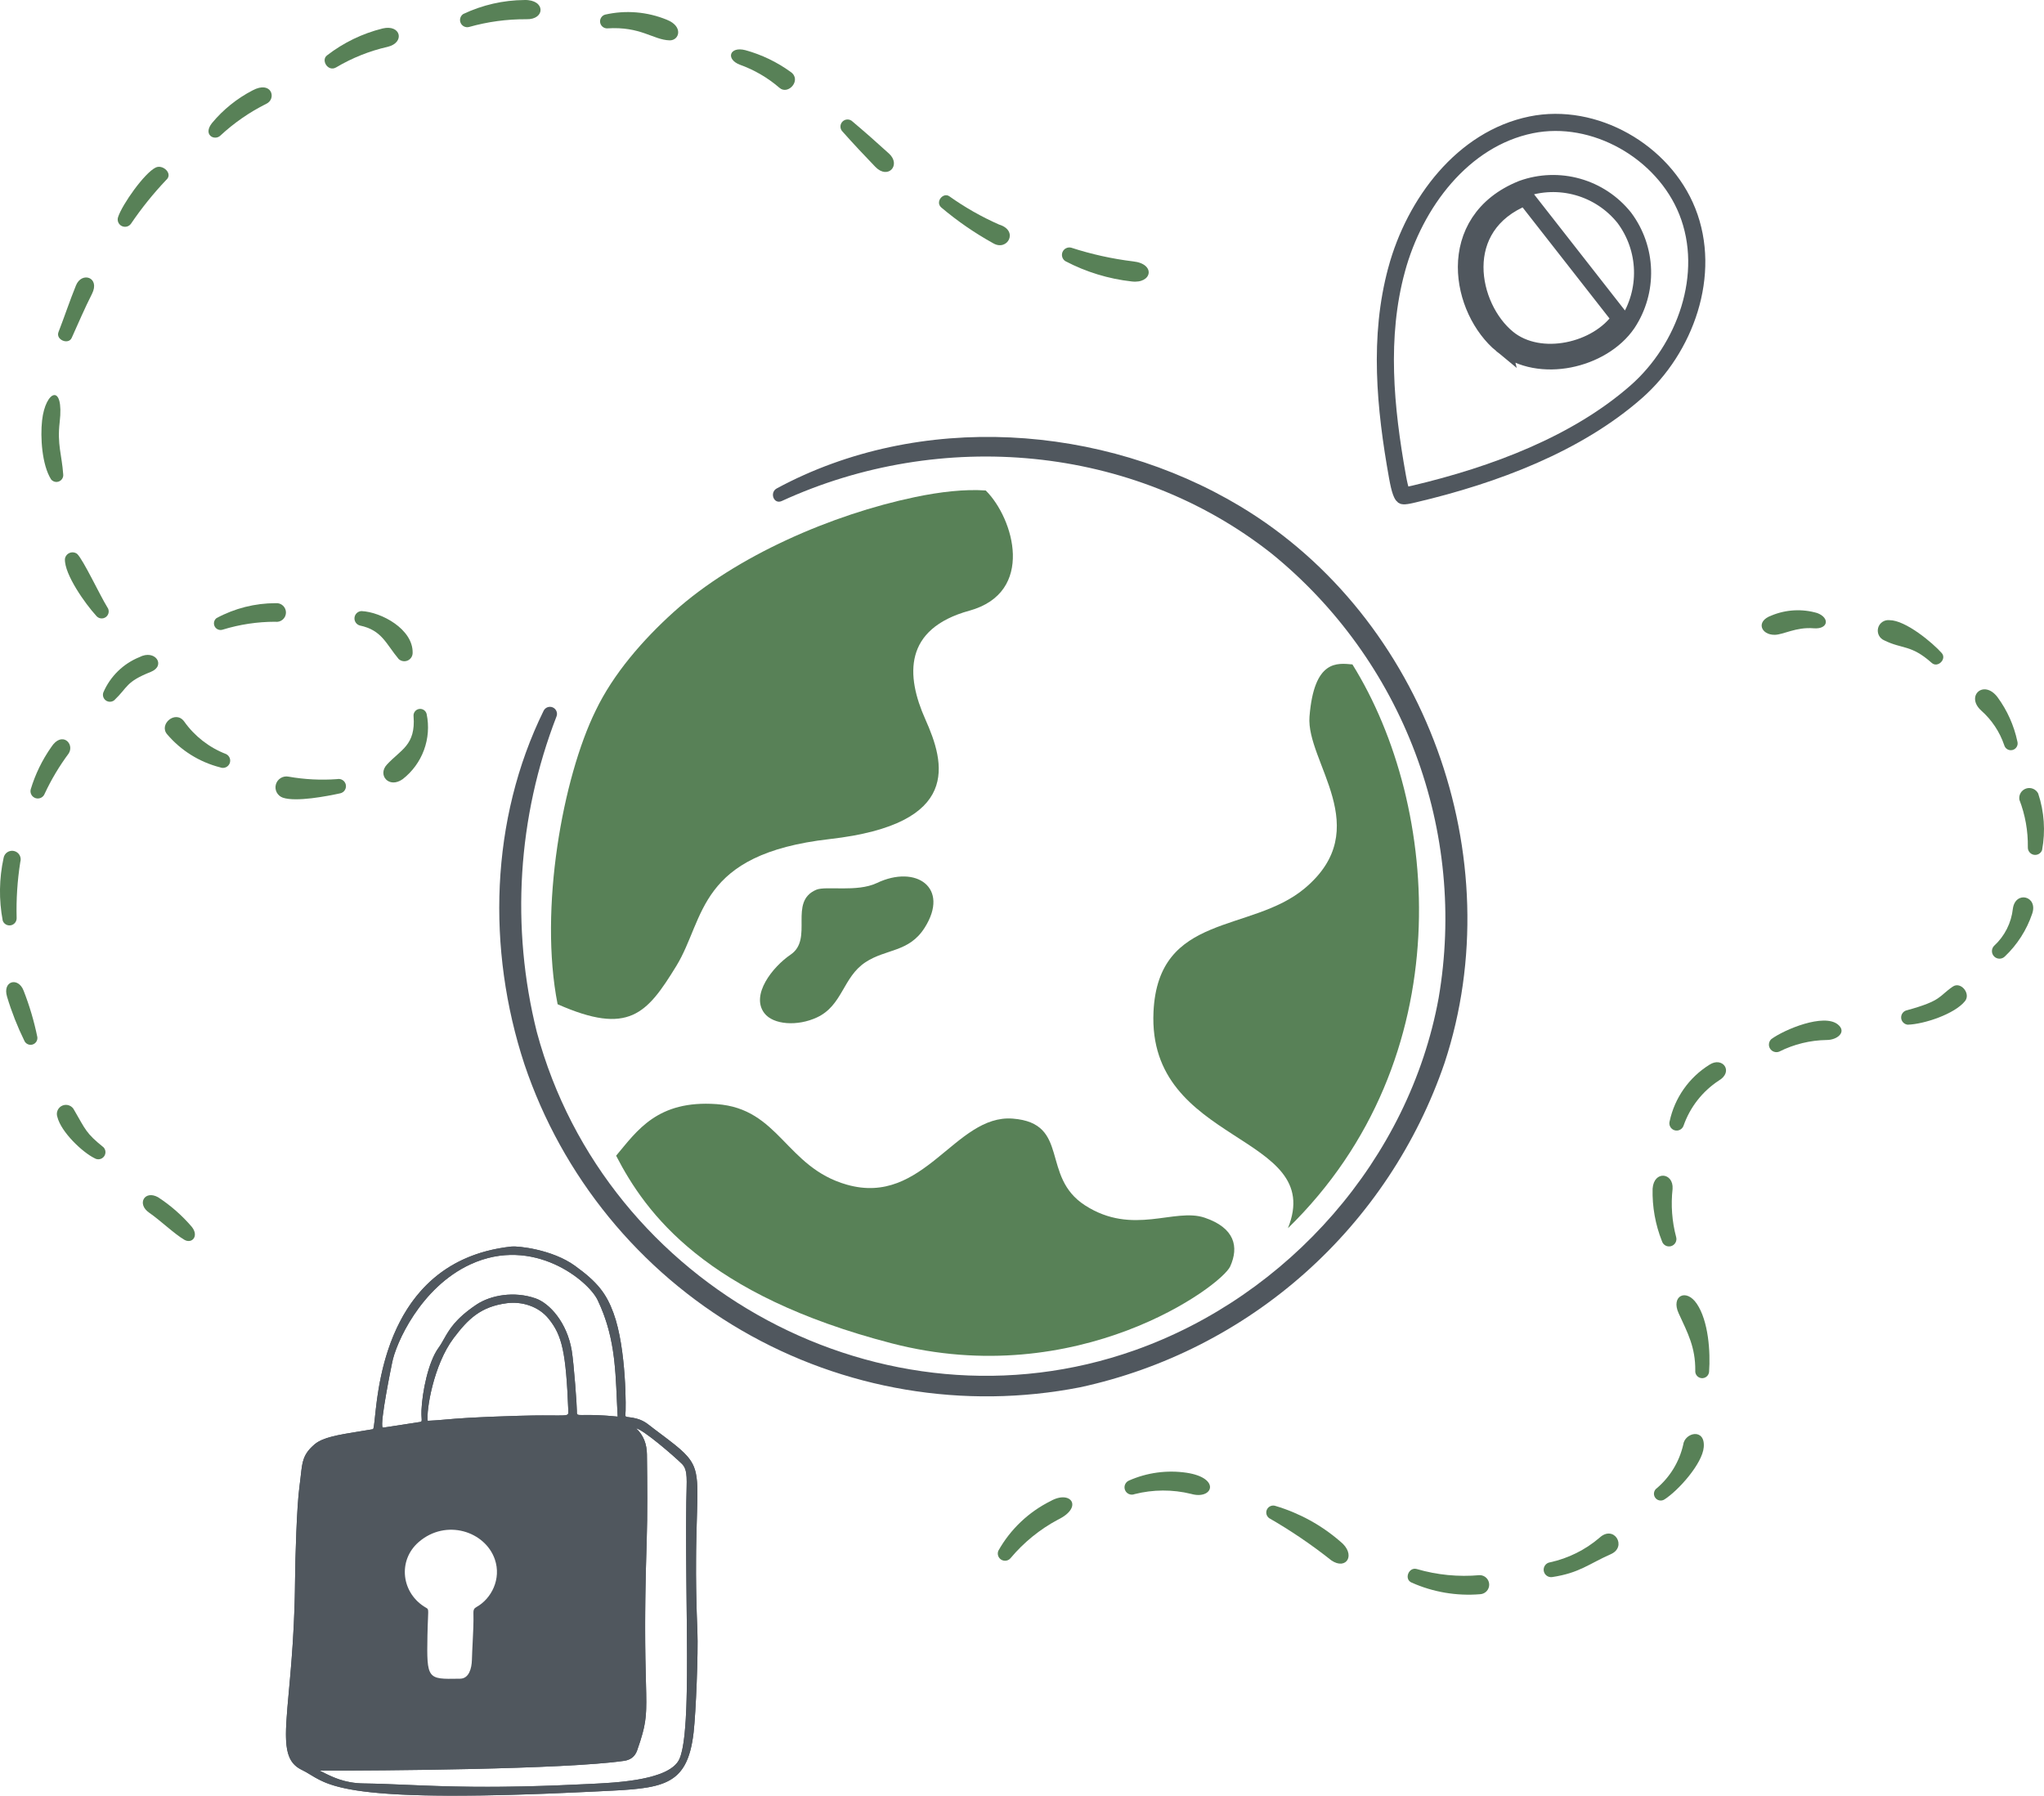 <?xml version="1.0" encoding="UTF-8"?>
<svg fill="none" viewBox="0 0 478 420" xmlns="http://www.w3.org/2000/svg">
<path d="m36.947 280.01c-3.145-1.718-5.031 1.594-2.05 3.639 2.561 1.76 5.862 4.942 8.199 6.317 1.761 1.042 3.504-0.819 1.761-3.017-2.29-2.68-4.954-5.017-7.909-6.939z" fill="#588157"/>
<path d="m22.176 270.93c0.347 0.197 0.752 0.262 1.143 0.185 0.391-0.077 0.741-0.291 0.987-0.604s0.372-0.704 0.355-1.102-0.177-0.776-0.449-1.066c-4.133-3.323-4.189-4.107-6.875-8.722-0.235-0.489-0.648-0.871-1.155-1.065-0.507-0.194-1.069-0.187-1.571 0.019-0.502 0.207-0.906 0.598-1.129 1.094-0.223 0.495-0.247 1.056-0.069 1.569 0.865 3.511 5.831 8.271 8.765 9.692z" fill="#588157"/>
<path d="m1.654 233.14c1.066 3.542 2.422 6.99 4.053 10.311 0.161 0.348 0.443 0.625 0.793 0.782s0.745 0.183 1.112 0.072c0.367-0.111 0.682-0.35 0.887-0.674 0.205-0.325 0.285-0.712 0.227-1.091-0.755-3.689-1.824-7.307-3.197-10.814-1.248-3.309-5.021-2.336-3.874 1.414z" fill="#588157"/>
<path d="m3.892 214.78c-0.119-4.406 0.166-8.814 0.853-13.168 0.084-0.264 0.113-0.543 0.084-0.819s-0.114-0.543-0.251-0.784c-0.137-0.242-0.322-0.452-0.545-0.619-0.222-0.166-0.476-0.284-0.747-0.348-0.27-0.063-0.551-0.07-0.824-0.019-0.273 0.05-0.533 0.156-0.763 0.311-0.23 0.156-0.425 0.357-0.574 0.591-0.148 0.235-0.247 0.498-0.289 0.772-1.045 4.811-1.114 9.783-0.201 14.621 0.128 0.374 0.385 0.691 0.725 0.894 0.34 0.202 0.74 0.278 1.131 0.214 0.39-0.065 0.745-0.266 1.001-0.567 0.256-0.301 0.398-0.683 0.399-1.079z" fill="#588157"/>
<path d="m11.983 174.74c-2.119 3.019-3.74 6.357-4.803 9.889-0.107 0.425-0.047 0.875 0.169 1.258 0.215 0.382 0.569 0.667 0.989 0.796 0.419 0.129 0.873 0.092 1.266-0.103s0.696-0.533 0.847-0.945c1.546-3.314 3.425-6.462 5.607-9.396 1.462-2.281-1.585-5.362-4.075-1.499z" fill="#588157"/>
<path d="m26.734 163.77c3.228-3.081 2.629-4.276 8.518-6.614 3.643-1.459 1.059-5.402-2.659-3.456-3.782 1.534-6.808 4.496-8.422 8.244-0.122 0.335-0.131 0.702-0.025 1.043s0.321 0.638 0.612 0.845 0.642 0.314 0.999 0.302c0.357-0.011 0.701-0.139 0.978-0.364z" fill="#588157"/>
<path d="m52.104 147.26c3.964-1.215 8.087-1.835 12.234-1.839 0.307 0.049 0.622 0.032 0.922-0.05s0.58-0.228 0.82-0.426c0.24-0.199 0.434-0.446 0.571-0.726s0.212-0.585 0.221-0.896c0.009-0.312-0.048-0.621-0.168-0.908-0.12-0.288-0.3-0.546-0.527-0.758-0.228-0.213-0.498-0.374-0.793-0.474-0.295-0.1-0.608-0.135-0.918-0.105-4.831-2e-3 -9.586 1.2-13.836 3.496-0.291 0.226-0.491 0.549-0.566 0.91s-0.018 0.737 0.159 1.06c0.177 0.323 0.464 0.573 0.809 0.704 0.345 0.131 0.725 0.135 1.072 0.012z" fill="#588157"/>
<path d="m84.154 146.3c5.185 1.092 6.09 4.276 9.072 7.837 0.277 0.256 0.623 0.427 0.995 0.49 0.372 0.064 0.755 0.018 1.101-0.132 0.347-0.149 0.642-0.397 0.851-0.711 0.208-0.315 0.321-0.683 0.324-1.061 0.141-5.548-7.295-9.581-11.962-9.795-0.409 0.018-0.798 0.181-1.098 0.46-0.299 0.28-0.489 0.657-0.535 1.064-0.046 0.406 0.055 0.816 0.285 1.155s0.573 0.585 0.968 0.693z" fill="#588157"/>
<path d="m90.478 178.83c-2.264 2.454 0.488 5.671 3.678 3.415 2.268-1.759 3.997-4.119 4.99-6.811 0.993-2.692 1.212-5.609 0.63-8.419-0.087-0.389-0.32-0.729-0.65-0.951s-0.734-0.309-1.127-0.242c-0.393 0.066-0.745 0.281-0.984 0.599-0.239 0.318-0.347 0.716-0.301 1.112 0.521 6.772-2.971 7.761-6.236 11.297z" fill="#588157"/>
<path d="m66.144 186.57c3.114 1.049 10.334-0.35 13.424-1.021 0.441-0.097 0.825-0.364 1.069-0.744 0.243-0.379 0.326-0.84 0.23-1.281-0.096-0.44-0.364-0.824-0.744-1.068-0.38-0.243-0.841-0.326-1.281-0.229-3.794 0.278-7.607 0.084-11.353-0.576-0.636-0.129-1.297-0.012-1.849 0.328s-0.955 0.877-1.126 1.503c-0.171 0.625-0.097 1.293 0.206 1.866 0.303 0.573 0.813 1.01 1.426 1.222z" fill="#588157"/>
<path d="m39.082 171.74c3.235 3.805 7.574 6.511 12.415 7.743 0.411 0.164 0.87 0.162 1.28-6e-3 0.41-0.168 0.738-0.489 0.914-0.895s0.188-0.865 0.032-1.28c-0.156-0.414-0.467-0.751-0.868-0.94-3.941-1.519-7.345-4.169-9.786-7.615-2.013-2.759-5.995 0.651-3.987 2.993z" fill="#588157"/>
<path d="m15.184 130.74c-0.161 3.601 4.82 10.562 7.295 13.256 0.262 0.346 0.651 0.574 1.081 0.633 0.43 0.06 0.867-0.054 1.213-0.316 0.346-0.263 0.574-0.651 0.634-1.082 0.059-0.43-0.054-0.866-0.317-1.212-1.711-2.766-5.612-11.093-7.044-12.464-0.249-0.19-0.544-0.312-0.855-0.352-0.311-0.041-0.627 1e-3 -0.917 0.121-0.29 0.119-0.543 0.313-0.735 0.562-0.191 0.249-0.314 0.543-0.356 0.854z" fill="#588157"/>
<path d="m14.777 110.88c-0.325-4.527-1.431-6.926-0.823-12.117 1.084-9.305-3.323-7.487-4.113-0.42-0.433 3.888-0.05 10.346 2.103 13.779 0.221 0.274 0.526 0.468 0.868 0.551 0.342 0.084 0.702 0.052 1.024-0.089 0.322-0.142 0.589-0.385 0.759-0.693s0.234-0.663 0.182-1.011z" fill="#588157"/>
<path d="m16.765 79.029c1.494-3.322 3.094-7.042 4.732-10.268 1.995-3.908-2.372-5.324-3.721-2.027-1.459 3.579-2.694 7.323-4.098 10.932-0.699 1.811 2.329 3.048 3.087 1.363z" fill="#588157"/>
<path d="m30.606 52.361c2.468-3.639 5.227-7.071 8.251-10.263 1.693-1.451-0.755-3.709-2.423-2.925-2.644 1.245-7.902 8.719-8.82 11.606-0.132 0.386-0.121 0.806 0.029 1.185 0.15 0.379 0.431 0.692 0.791 0.882s0.777 0.246 1.175 0.158c0.398-0.089 0.751-0.317 0.996-0.643z" fill="#588157"/>
<path d="m51.496 31.751c3.21-2.992 6.835-5.506 10.762-7.464 2.493-1.144 1.306-5.563-3.212-3.136-3.631 1.883-6.849 4.474-9.461 7.62-2.214 2.789 0.564 4.202 1.912 2.98z" fill="#588157"/>
<path d="m78.595 15.771c3.752-2.232 7.832-3.86 12.09-4.824 4.058-0.993 3.072-5.296-1.185-4.293-4.739 1.171-9.181 3.322-13.039 6.312-1.454 1.124 0.254 3.908 2.133 2.804z" fill="#588157"/>
<path d="m109.69 6.311c4.349-1.228 8.848-1.838 13.366-1.813 4.528 0.151 4.561-4.64-0.425-4.494-4.945 0.038-9.822 1.154-14.292 3.269-0.333 0.22-0.578 0.55-0.69 0.933-0.112 0.383-0.085 0.793 0.077 1.158 0.163 0.365 0.449 0.66 0.809 0.833 0.359 0.173 0.769 0.213 1.155 0.113z" fill="#588157"/>
<path d="m141.95 6.639c7.887-0.521 10.762 2.676 14.619 2.799 2.289 0.075 3.316-3.242-0.596-4.806-4.592-1.895-9.659-2.316-14.501-1.205-0.372 0.119-0.689 0.366-0.896 0.697-0.206 0.331-0.288 0.725-0.231 1.112 0.058 0.386 0.251 0.739 0.545 0.996s0.67 0.401 1.06 0.406z" fill="#588157"/>
<path d="m173.02 15.133c3.391 1.218 6.529 3.05 9.258 5.404 2.047 1.803 5.282-1.853 2.636-3.704-3.203-2.326-6.801-4.055-10.619-5.103-3.723-0.951-4.626 2.13-1.275 3.403z" fill="#588157"/>
<path d="m204.7 39.023c2.978 3.086 6.093-0.45 3.202-3.096-2.822-2.57-5.602-5.03-8.53-7.499-0.312-0.31-0.735-0.484-1.175-0.483s-0.861 0.177-1.171 0.489c-0.311 0.312-0.484 0.734-0.483 1.174s0.177 0.861 0.489 1.171c2.523 2.832 5.039 5.523 7.668 8.244z" fill="#588157"/>
<path d="m232.28 56.905c3.32 1.946 6.055-2.96 1.358-4.386-4.103-1.808-8.011-4.032-11.663-6.634-1.429-0.948-3.325 1.33-1.859 2.636 3.77 3.187 7.844 5.995 12.164 8.385z" fill="#588157"/>
<path d="m249.15 61.086c4.824 2.531 10.079 4.139 15.494 4.741 4.78 0.591 5.691-4.124 0.355-4.69-4.923-0.602-9.778-1.677-14.495-3.209-0.402-0.1-0.826-0.054-1.196 0.13-0.371 0.184-0.664 0.493-0.827 0.874-0.162 0.38-0.185 0.806-0.062 1.201s0.382 0.734 0.731 0.955z" fill="#588157"/>
<path d="m245.71 351.07c-5.155 2.558-9.42 6.609-12.238 11.626-0.158 0.373-0.176 0.79-0.052 1.175s0.383 0.713 0.728 0.924 0.755 0.291 1.154 0.226c0.4-0.066 0.762-0.272 1.022-0.582 3.079-3.682 6.837-6.738 11.069-9.003 6.02-2.897 3.062-7.032-1.683-4.366z" fill="#588157"/>
<path d="m277.48 344.46c-4.581-0.675-9.259-0.038-13.492 1.838-0.412 0.185-0.734 0.523-0.899 0.944-0.164 0.42-0.156 0.888 0.022 1.302 0.178 0.415 0.512 0.743 0.93 0.913s0.886 0.17 1.303-2e-3c4.325-1.094 8.852-1.112 13.185-0.053 5.099 1.479 7.077-3.717-1.049-4.942z" fill="#588157"/>
<path d="m313.41 360.52c-4.398-3.81-9.558-6.64-15.137-8.299-0.369-0.126-0.772-0.115-1.134 0.031-0.363 0.146-0.66 0.418-0.838 0.766-0.178 0.347-0.225 0.747-0.132 1.127 0.093 0.379 0.319 0.712 0.637 0.938 5.081 2.924 9.937 6.222 14.529 9.866 3.532 2.429 5.921-1.378 2.075-4.429z" fill="#588157"/>
<path d="m346.03 368.41c-4.96 0.448-9.961-0.039-14.742-1.436-1.841-0.503-2.993 2.349-1.212 3.161 5.035 2.25 10.558 3.191 16.055 2.734 0.581-0.028 1.129-0.281 1.526-0.707s0.612-0.99 0.599-1.572c-0.013-0.581-0.253-1.135-0.669-1.542-0.416-0.408-0.975-0.637-1.557-0.638z" fill="#588157"/>
<path d="m374.04 359.67c-3.316 2.837-7.285 4.809-11.55 5.739-0.458 0.065-0.871 0.309-1.149 0.679s-0.397 0.835-0.332 1.292c0.065 0.458 0.309 0.872 0.679 1.149 0.37 0.278 0.835 0.398 1.293 0.333 6.417-0.979 8.39-2.993 13.738-5.367 3.862-1.71 0.737-6.981-2.679-3.825z" fill="#588157"/>
<path d="m393.62 337.94c-0.906 3.939-3.055 7.482-6.128 10.108-0.174 0.115-0.323 0.264-0.44 0.437-0.116 0.174-0.197 0.368-0.238 0.573-0.042 0.205-0.042 0.415-2e-3 0.62s0.121 0.4 0.236 0.574c0.116 0.174 0.265 0.323 0.438 0.44 0.173 0.116 0.368 0.197 0.573 0.239 0.205 0.041 0.415 0.041 0.62 1e-3s0.4-0.12 0.574-0.236c3.271-2.097 8.863-8.365 9.18-12.227 0.372-4.542-4.473-3.446-4.813-0.529z" fill="#588157"/>
<path d="m392.56 307.16c2.125 4.622 3.942 7.949 3.889 13.409-0.02 0.212 2e-3 0.426 0.065 0.629 0.062 0.204 0.164 0.393 0.3 0.557 0.136 0.163 0.302 0.299 0.491 0.399 0.188 0.099 0.394 0.161 0.606 0.181 0.211 0.02 0.425-2e-3 0.629-0.065 0.203-0.063 0.392-0.165 0.556-0.3 0.164-0.136 0.3-0.303 0.399-0.491 0.1-0.188 0.162-0.394 0.182-0.606 0.339-4.612-0.131-11.91-2.881-15.954-2.508-3.687-6.083-1.778-4.236 2.241z" fill="#588157"/>
<path d="m391.98 289.35c-0.978-3.676-1.262-7.502-0.838-11.281 0.252-3.836-4.372-4.371-4.672-0.048-0.109 4.204 0.637 8.387 2.192 12.295 0.134 0.432 0.433 0.794 0.832 1.008s0.866 0.263 1.301 0.137c0.434-0.127 0.802-0.419 1.024-0.813 0.221-0.395 0.279-0.861 0.161-1.298z" fill="#588157"/>
<path d="m399.7 249.07c-2.341 1.466-4.365 3.386-5.952 5.646s-2.705 4.815-3.288 7.515c-0.128 0.426-0.085 0.886 0.122 1.281 0.206 0.395 0.558 0.694 0.982 0.833 0.423 0.139 0.884 0.107 1.284-0.09 0.4-0.196 0.708-0.541 0.857-0.961 1.507-4.312 4.388-8.01 8.201-10.527 3.643-2.105 0.906-5.802-2.206-3.697z" fill="#588157"/>
<path d="m399.64 249.11 0.057-0.035c0.078-0.055 0.106-0.075-0.057 0.035z" fill="#588157"/>
<path d="m414.23 243.04c-0.3 0.28-0.493 0.654-0.545 1.06-0.053 0.406 0.037 0.818 0.255 1.165 0.218 0.346 0.55 0.606 0.939 0.735 0.389 0.128 0.811 0.117 1.192-0.032 3.447-1.732 7.24-2.662 11.097-2.722 2.453 0.023 4.813-1.871 2.614-3.641-3.283-2.648-12.475 1.172-15.552 3.435z" fill="#588157"/>
<path d="m456.68 230.75c-3.343 2.264-2.458 3.27-10.712 5.533-0.402 0.081-0.761 0.302-1.013 0.625s-0.38 0.725-0.361 1.134 0.184 0.798 0.465 1.096c0.282 0.298 0.66 0.485 1.068 0.528 3.869-0.119 11.001-2.515 13.401-5.516 1.403-1.75-0.984-4.667-2.848-3.4z" fill="#588157"/>
<path d="m470.72 212.53c-0.361 3.329-1.919 6.415-4.385 8.683-0.163 0.166-0.292 0.361-0.38 0.576s-0.132 0.446-0.131 0.678 0.048 0.462 0.139 0.676c0.09 0.214 0.221 0.408 0.386 0.572 0.165 0.163 0.361 0.292 0.576 0.38 0.215 0.087 0.446 0.132 0.678 0.131 0.232-2e-3 0.462-0.049 0.676-0.139s0.409-0.221 0.572-0.386c2.893-2.746 5.076-6.152 6.362-9.927 1.51-4.204-3.894-5.555-4.493-1.244z" fill="#588157"/>
<path d="m476.64 185.59c-0.254-0.499-0.679-0.891-1.198-1.103-0.519-0.213-1.096-0.233-1.628-0.056s-0.983 0.539-1.271 1.019c-0.287 0.481-0.393 1.049-0.298 1.601 1.364 3.543 2.036 7.313 1.977 11.109-0.018 0.408 0.11 0.81 0.362 1.133 0.252 0.322 0.61 0.545 1.011 0.627 0.401 0.081 0.818 0.018 1.176-0.181 0.358-0.198 0.634-0.517 0.777-0.9 0.826-4.422 0.514-8.981-0.908-13.249z" fill="#588157"/>
<path d="m471.78 173.45c-0.793-3.759-2.382-7.306-4.659-10.401-3.218-4.22-7.527-0.239-3.804 3.143 2.47 2.188 4.326 4.982 5.386 8.106 0.056 0.202 0.151 0.391 0.279 0.556 0.129 0.165 0.289 0.304 0.471 0.407 0.183 0.104 0.383 0.17 0.591 0.196s0.419 0.011 0.621-0.045 0.391-0.151 0.557-0.279c0.165-0.129 0.303-0.289 0.407-0.471 0.103-0.182 0.17-0.383 0.196-0.591s0.01-0.419-0.045-0.621z" fill="#588157"/>
<path d="m454.08 152.74c-2.116-2.395-8.465-7.698-12.214-7.688-0.59-0.067-1.184 0.082-1.673 0.419s-0.84 0.839-0.989 1.414c-0.148 0.575-0.084 1.184 0.181 1.715 0.265 0.532 0.713 0.949 1.261 1.177 4.277 2.115 6.236 0.931 11.112 5.281 1.391 1.238 3.562-0.913 2.322-2.318z" fill="#588157"/>
<path d="m424.12 146.95c3.419 0.284 3.864-2.427 0.856-3.563-3.538-1.039-7.326-0.832-10.73 0.586-3.756 1.358-2.412 4.546 0.788 4.504 2.04-0.028 4.986-1.864 9.086-1.527z" fill="#588157"/>
<path d="m301.19 287.27c40.58-39.586 35.706-98.739 15.082-131.87-3.521-0.301-8.966-1.213-10.039 12.206-0.847 10.595 15.553 26.197-1.131 40.177-12.539 10.507-34.244 5.62-35.349 28.844-1.492 31.373 40.44 28.276 31.437 50.639z" fill="#588157"/>
<path d="m281.73 284.81c-7.063-2.404-16.776 4.3-27.956-2.867-10.54-6.756-3.384-19.239-16.918-20.31-13.533-1.071-20.745 20.604-38.833 15.445-14.291-4.071-15.753-17.809-30.466-18.838-13.815-0.969-18.537 6.181-23.473 12.067 6.996 13.562 20.9 32.589 64.451 43.886s77.095-13.425 79.154-17.989c2.06-4.563 1.101-8.99-5.959-11.394z" fill="#588157"/>
<path d="m184.9 223.27c-4.233 2.874-9.406 9.438-6.151 13.701 2.092 2.74 7.773 3.106 12.293 0.996 6.032-2.807 6.044-9.424 11.374-12.924 4.821-3.166 10.156-2.272 13.817-8.053 5.942-9.377-2.005-14.835-11.17-10.463-4.637 2.215-11.919 0.62-14.175 1.577-6.6 2.812-0.566 11.474-5.988 15.166z" fill="#588157"/>
<path d="m290.11 118.47c-32.331-19.43-75.122-22.245-108.46-4.234-1.743 0.944-0.719 3.813 1.176 2.944 37.13-17.052 82.103-13.258 114.48 12.244 15.168 12.301 26.787 28.42 33.663 46.701s8.76 38.064 5.46 57.314c-6.869 37.648-35.163 69.669-71.09 82.381-58.678 20.763-123.73-14.668-139.8-74.434-6.122-24.484-4.517-50.264 4.595-73.799 0.161-0.396 0.162-0.84 2e-3 -1.237s-0.468-0.716-0.859-0.891c-0.391-0.174-0.834-0.189-1.236-0.042s-0.731 0.445-0.918 0.83c-12.492 25.437-13.339 55.728-4.483 82.685 8.82 26.21 26.861 48.321 50.765 62.218s52.041 18.632 79.175 13.324c19.545-4.229 37.666-13.44 52.602-26.739 14.937-13.299 26.183-30.234 32.647-49.162 15.787-47.899-4.46-104.09-47.72-130.1z" fill="#50575E"/>
<path d="m130.4 234.88c16.626 7.358 20.885 2.242 27.734-8.903 6.848-11.146 4.856-26.197 35.9-29.727 31.043-3.53 26.922-17.811 22.362-28.012s-5.148-21.144 10.3-25.409c15.449-4.265 10.39-21.591 3.826-28.11-4.867-0.345-10.617 0.301-16.601 1.555-19.233 4.028-41.792 13.703-56.378 26.872-7.18 6.483-14.103 14.416-18.242 23.052-7.673 15.606-13.309 46.384-8.901 68.682z" fill="#588157"/>
<path d="m70.582 413.96c-7.138-3.434-1.825-14.007-1.578-44.626 0.039-4.764 0.392-17.077 1.031-21.676 0.707-5.091 0.249-7.046 3.541-9.848 2.34-1.991 7.264-2.432 13.618-3.529 1.257-0.217-1.133-39.072 32.426-42.729 1.46-0.16 9.473 0.65 14.797 4.479 5.335 3.836 7.368 6.522 9.039 11.049 3.088 8.367 2.953 22.979 2.795 23.758-0.099 0.484 0.206 0.558 0.583 0.598 3.452 0.359 4.341 1.432 6.053 2.718 15.11 11.357 8.451 5.579 10.205 47.432 0.21 5.011-0.355 18.98-0.885 23.592-1.554 13.52-7.912 13.093-24.548 13.909-61.593 3.018-60.971-2.19-67.075-5.128l-0.002 1e-3zm78.406-42.965c0.056-5.44 0.708-15.708 0.157-30.22-0.099-2.6-1.995-6.869-4.346-7.333-5.698-1.123-35.994 0.333-41.515 0.783-6.214 0.506-10.855 1.598-14.073 2.022-11.075 1.462-15.678 1.665-17.03 6.774-1.322 4.994-1.501 21.052-1.969 43.085-0.634 29.848-9.701 26.58 29.041 25.873 4.8-0.087 40.001-0.917 47.388-3.106 3.865-1.146 2.169-20.619 2.346-37.878zm-0.225-36.933c1.77 1.671 2.495 3.733 2.525 6.098 0.085 6.86 0.158 13.722-0.065 20.584-1.321 40.651 1.783 37.211-2.217 48.638-0.52 1.486-1.576 2.251-3.071 2.465-14.07 2.016-56.974 2.289-71.188 2.289 2.668 1.335 5.579 2.943 10.325 2.993 10.95 0.113 23.041 1.598 51.179 0.195 5.988-0.299 20.377-0.547 22.677-6.003 2.918-6.916 1.204-36.362 1.564-59.978 0.079-5.207 0.451-7.526-1.047-8.982-2.083-2.025-8.849-7.857-10.683-8.299zm-4.321-2.727c-0.528-9.225-0.172-17.881-4.699-27.294-2.164-4.499-15.022-15.097-29.714-8.332-11.715 5.394-17.516 18.597-18.332 23.035-4e-3 0.021-2.922 14.092-2.224 15.118 0.341 0.062 0.013 0.057 8.798-1.283 0.62-0.094 0.208-0.554 0.294-2.721 0.166-4.162 1.554-11.302 4.004-14.644 1.864-2.543 2.304-5.692 8.837-10.067 3.334-2.233 8.849-3.23 13.877-1.453 3.264 1.155 7.344 5.658 8.423 12.22 0.502 3.054 1.218 12.988 1.195 14.056-0.04 1.802-0.056 0.395 9.543 1.363l-2e-3 2e-3zm-44.415 0.978c4.927-0.221 5.366-0.699 21.215-1.169 11.747-0.349 11.729 0.528 11.661-1.201-0.539-13.668-1.449-17.577-4.565-21.46-2.424-3.021-6.385-4.126-9.795-3.682-6.143 0.8-9.079 3.71-12.419 8.117-4.792 6.324-6.468 17.07-6.098 19.396l1e-3 -1e-3z" fill="#50575E"/>
<path d="m67.542 395.67c-1.011 11.107-1.468 16.121 3.039 18.289l0.002-1e-3c0.741 0.357 1.383 0.747 2.049 1.151 4.821 2.93 10.909 6.629 65.026 3.977 0.85-0.042 1.673-0.08 2.47-0.118 14.803-0.691 20.603-0.961 22.078-13.791 0.53-4.612 1.095-18.581 0.885-23.592-1.141-27.222 1.277-34.294-1.05-39.037-1.251-2.549-3.873-4.425-9.155-8.395-0.235-0.176-0.455-0.349-0.667-0.516-1.338-1.051-2.408-1.892-5.386-2.202-0.377-0.04-0.682-0.114-0.583-0.598 0.158-0.779 0.293-15.391-2.795-23.758-1.671-4.527-3.704-7.213-9.039-11.049-5.324-3.829-13.337-4.639-14.797-4.479-28.132 3.065-31.002 30.866-31.935 39.905-0.18 1.744-0.288 2.789-0.491 2.824-1.133 0.196-2.22 0.37-3.255 0.537-4.772 0.767-8.44 1.356-10.363 2.992-2.687 2.287-2.876 4.01-3.239 7.334-0.082 0.748-0.172 1.578-0.302 2.514-0.639 4.599-0.993 16.912-1.031 21.676-0.091 11.288-0.871 19.852-1.461 26.337zm83.746-55.511c-0.03-2.365-0.755-4.427-2.525-6.098 1.834 0.442 8.6 6.274 10.683 8.299 1.247 1.212 1.198 3.023 1.101 6.599-0.02 0.719-0.041 1.511-0.054 2.383-0.114 7.428-0.022 15.434 0.067 23.133 0.193 16.778 0.369 32.105-1.631 36.845-2.141 5.079-14.758 5.645-21.322 5.94-0.487 0.022-0.941 0.042-1.355 0.063-20.547 1.024-32.538 0.509-41.776 0.112-3.413-0.146-6.45-0.277-9.403-0.307-4.474-0.047-7.317-1.479-9.863-2.761-0.155-0.078-0.309-0.156-0.462-0.232 14.214 0 57.118-0.273 71.188-2.289 1.495-0.214 2.551-0.979 3.071-2.465 2.294-6.555 2.251-8.218 2.047-16.116-0.152-5.871-0.393-15.188 0.17-32.522 0.223-6.862 0.15-13.724 0.065-20.584zm-6.846-8.827c-0.08-1.389-0.139-2.764-0.198-4.131-0.334-7.716-0.656-15.166-4.501-23.161-2.164-4.499-15.022-15.097-29.714-8.332-11.715 5.394-17.516 18.597-18.332 23.035-1e-4 0-0.002 8e-3 -5e-3 0.024-0.134 0.65-2.9 14.092-2.219 15.094 0.024 4e-3 0.045 9e-3 0.066 0.012 0.274 0.043 0.57-0.05 8.732-1.295 0.386-0.059 0.372-0.259 0.328-0.922-0.027-0.404-0.066-0.979-0.033-1.799 0.166-4.162 1.554-11.302 4.004-14.644 0.459-0.626 0.831-1.289 1.23-1.997 1.219-2.17 2.682-4.771 7.607-8.07 3.334-2.233 8.849-3.23 13.877-1.453 3.264 1.155 7.344 5.658 8.423 12.22 0.502 3.054 1.218 12.988 1.195 14.056-9e-3 0.424-0.017 0.67 0.1 0.811 0.384 0.461 2.1-0.189 9.441 0.552zm-40.364 0.694c-1.33 0.116-2.455 0.215-4.051 0.286l-1e-3 1e-3c-0.37-2.326 1.306-13.072 6.098-19.396 3.34-4.407 6.276-7.317 12.419-8.117 3.41-0.444 7.371 0.661 9.795 3.682 3.116 3.883 4.026 7.792 4.565 21.46 0.015 0.379 0.027 0.633-0.087 0.802-0.404 0.601-2.406 0.126-11.574 0.399-10.716 0.318-14.387 0.639-17.164 0.883zm-3.986 46.426c-0.04 0.911-0.097 2.218-0.133 4.119-0.193 10.196 0.021 10.193 7.277 10.066 0.127-2e-3 0.256-4e-3 0.387-6e-3 2.035-0.035 2.681-2.363 2.735-4.398 0.035-1.341 0.104-2.681 0.172-4.021 0.121-2.351 0.242-4.702 0.181-7.058-0.015-0.592 0.15-0.974 0.691-1.272 3.53-1.948 5.883-6.599 4.323-11.152-2.25-6.571-11.419-9.582-17.797-4.068-5.01 4.332-4.082 12.05 1.714 15.378 0.542 0.312 0.541 0.339 0.45 2.412z" clip-rule="evenodd" fill="#50575E" fill-rule="evenodd"/>
<path d="m351.29 80.679c4.379 3.585 10.329 4.352 15.72 3.295 5.387-1.056 10.6-4.001 13.568-8.369l8e-3 -0.013 8e-3 -0.013c2.421-3.682 3.65-8.019 3.521-12.423s-1.611-8.662-4.244-12.195l-0.021-0.028-0.022-0.027c-2.774-3.462-6.56-5.972-10.829-7.179-4.269-1.207-8.809-1.052-12.986 0.445l-0.035 0.013-0.035 0.014c-9.273 3.72-12.986 10.926-13.016 18.202-0.029 7.096 3.434 14.242 8.363 18.279zm0 0 1.268-1.547m-1.268 1.547 1.268-1.547m0 0c7.575 6.203 21.148 3.027 26.365-4.651l-22.235-28.427c-16.951 6.799-13.035 25.787-4.13 33.077zm-25.947-16.095v0c4.226-15.557 15.466-30.564 31.453-33.836v0c14.783-3.026 30.942 6.249 36.515 20.228v0c5.861 14.702-0.469 32.15-11.957 42.227l-1e-3 4e-4c-13.821 12.13-32.976 19.417-51.949 23.889h-1e-3c-1.043 0.246-1.684 0.382-2.16 0.409-0.214 0.013-0.323-4e-3 -0.366-0.014-9e-3 -2e-3 -0.015-3e-3 -0.019-5e-3 -0.025-0.02-0.218-0.198-0.481-0.918-0.271-0.747-0.54-1.853-0.834-3.494v0c-2.915-16.243-4.479-32.737-0.2-48.486z" stroke="#50575E" stroke-linecap="round" stroke-width="4"/>
</svg>

